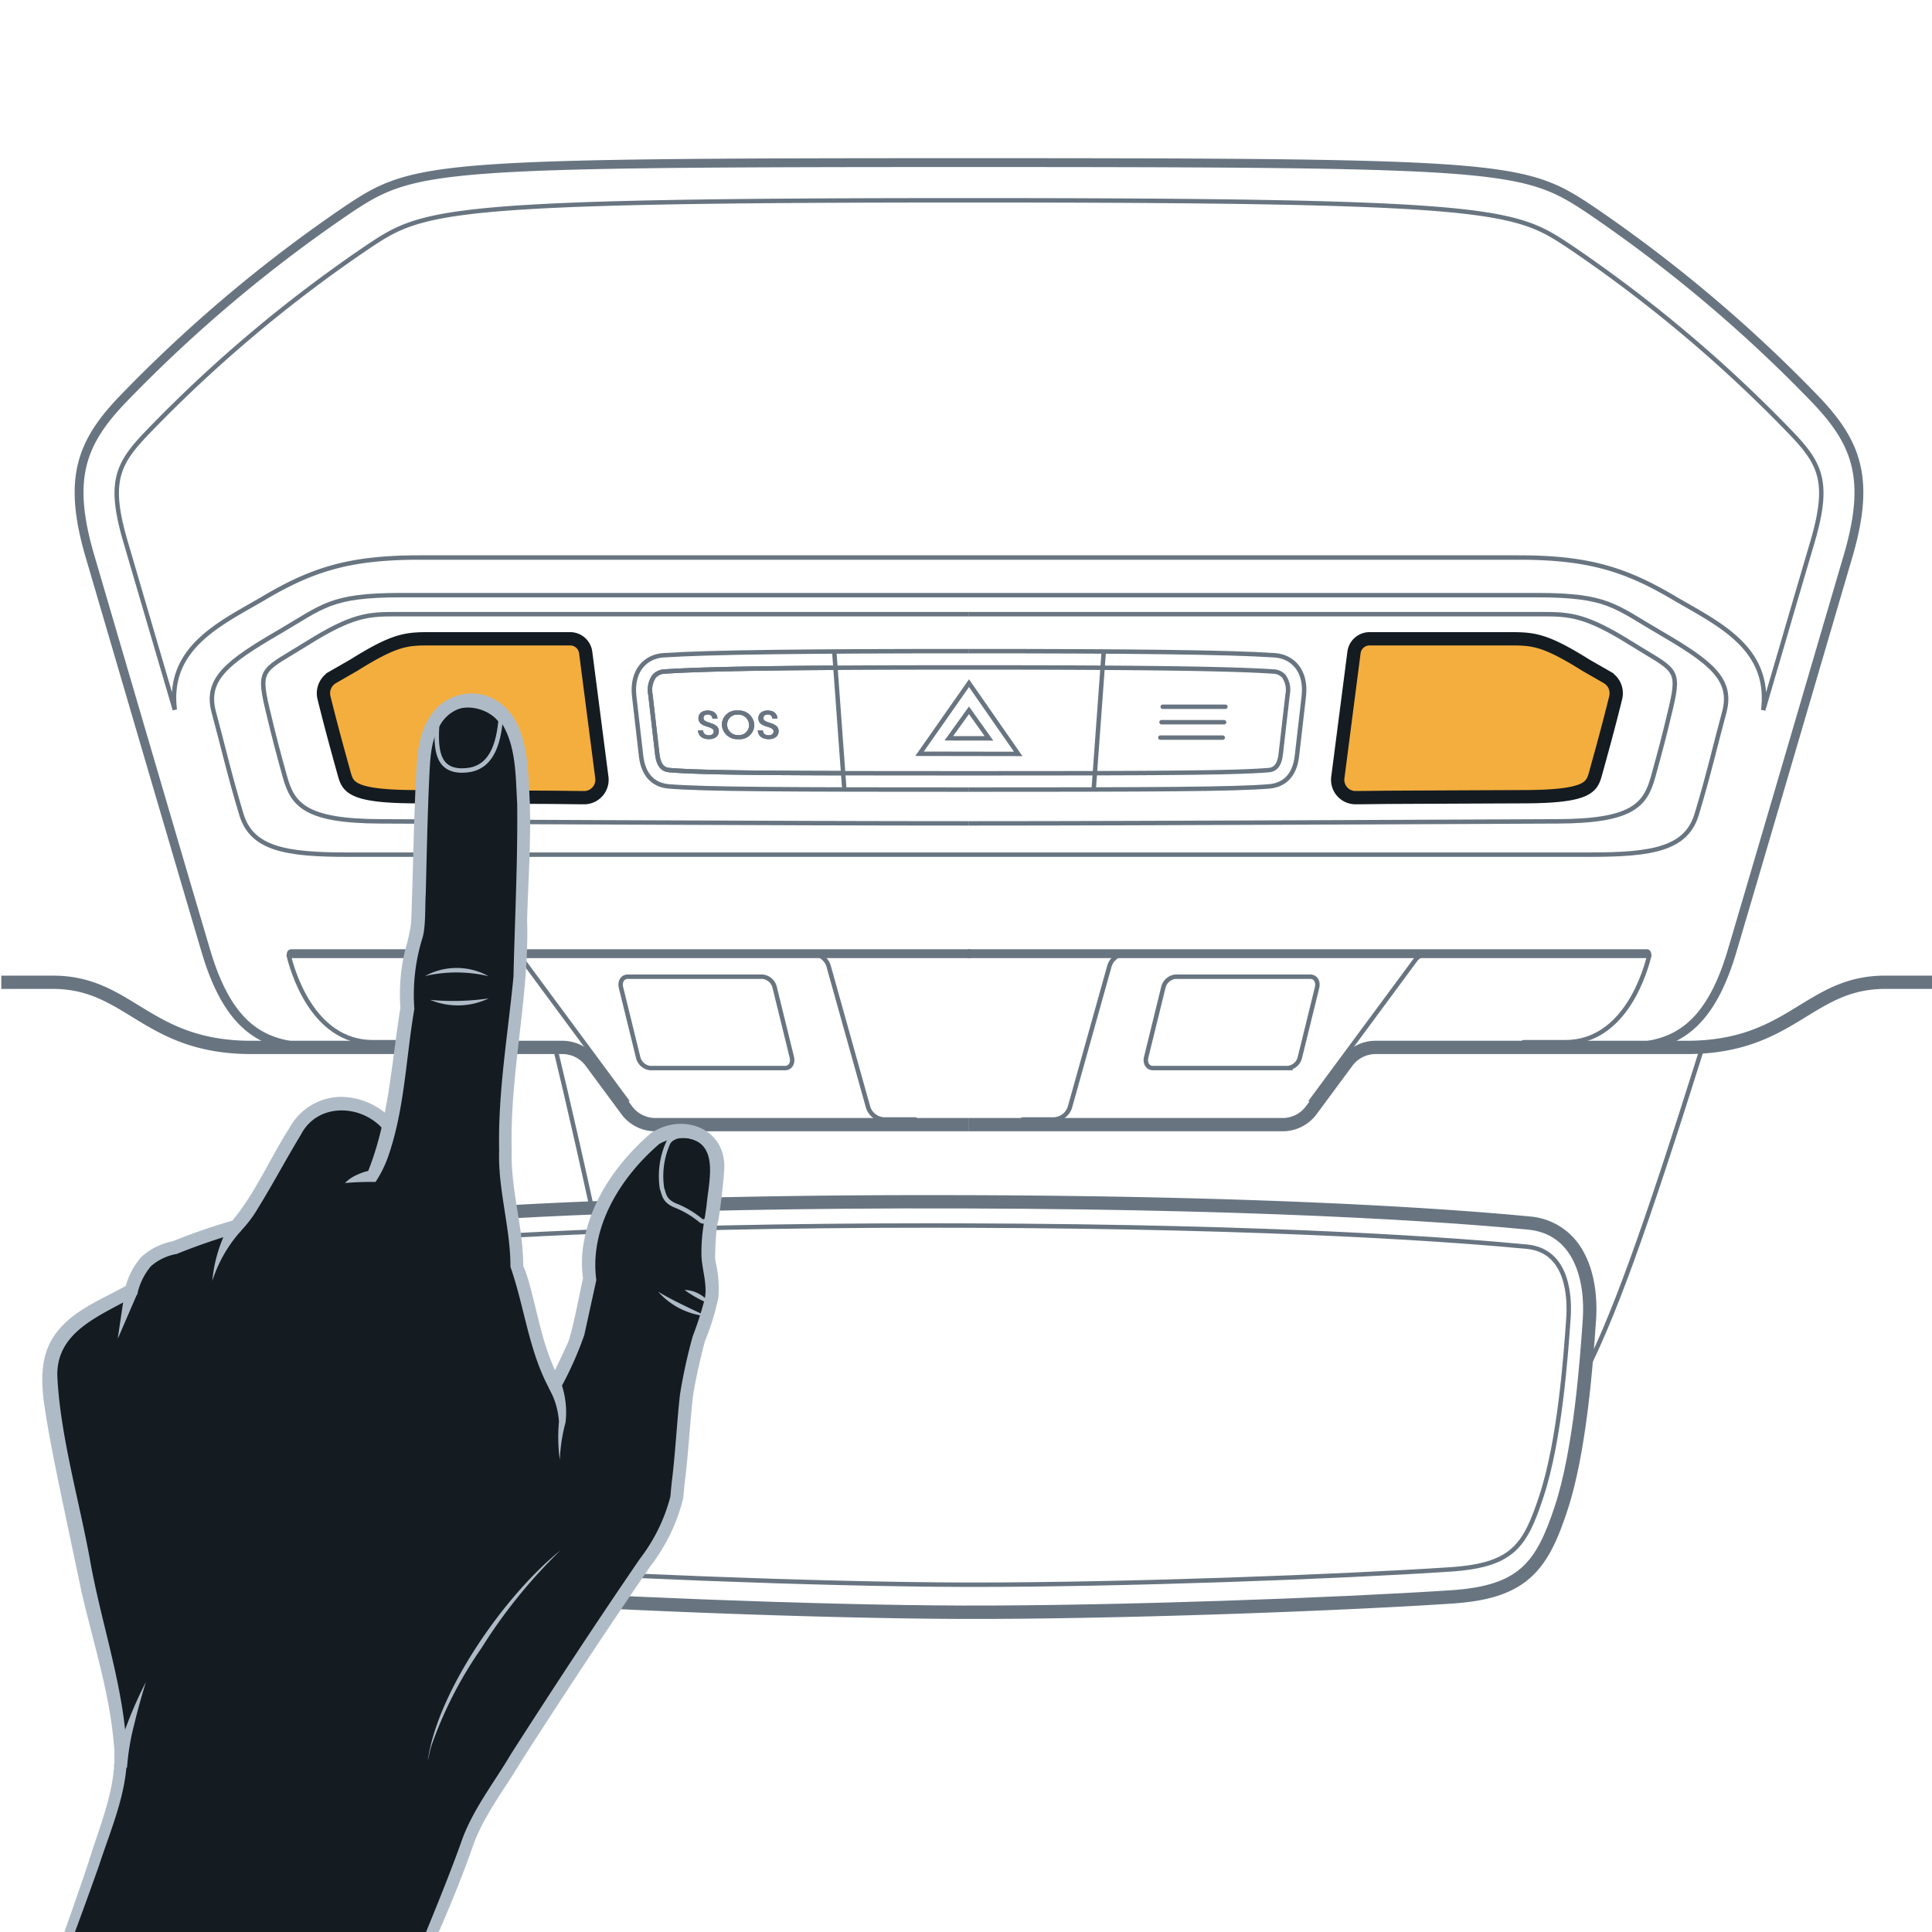 <svg xmlns="http://www.w3.org/2000/svg" width="218" height="218" viewBox="0 0 218 218"><g id="a59ff91e-4c0f-441c-99e4-9d4a7ca49c62" data-name="annotations"><g id="a5725a93-b1d5-41c4-b8b7-20ac12b498be" data-name="Offset Group"><path d="M108.677,135.107c38.124.1,58.462,1.874,63.868,2.4a7.237,7.237,0,0,1,5.006,2.531c2.031,2.4,2.5,5.978,2.288,8.969-.313,4.477-1.023,14.7-3.214,21.348-1.151,3.493-2.334,6.131-4.569,7.864-1.948,1.51-4.556,2.229-8.255,2.474-12.819.85-38.065,1.779-55.186,1.73s-42.436-1.121-55.251-2.043c-3.7-.266-6.3-1-8.243-2.52-2.228-1.745-3.4-4.389-4.537-7.889-2.163-6.663-2.832-16.888-3.126-21.366-.2-2.992.284-6.57,2.326-8.958a7.236,7.236,0,0,1,5.017-2.5C50.209,136.649,70.554,134.988,108.677,135.107Z" style="fill:none;stroke:#687581;stroke-miterlimit:10;stroke-width:0.5px"/><path d="M108.677,135.357c38.116.1,58.446,1.874,63.844,2.393a7,7,0,0,1,4.839,2.444c1.968,2.325,2.437,5.825,2.229,8.791-.313,4.486-1.022,14.672-3.2,21.287-1.15,3.49-2.315,6.062-4.486,7.744-1.89,1.466-4.439,2.179-8.118,2.423-12.813.849-38.054,1.778-55.168,1.729s-42.424-1.12-55.234-2.042c-3.678-.265-6.223-.993-8.107-2.468-2.164-1.694-3.317-4.272-4.453-7.769-2.151-6.628-2.82-16.817-3.115-21.305-.194-2.968.288-6.465,2.267-8.779a6.982,6.982,0,0,1,4.85-2.417C50.224,136.9,70.561,135.238,108.677,135.357Z" style="fill:none;stroke:#687581;stroke-miterlimit:10;stroke-width:0.5px"/><path d="M108.676,135.607c38.108.1,58.431,1.873,63.821,2.392a6.741,6.741,0,0,1,4.672,2.357c1.906,2.251,2.376,5.67,2.171,8.612-.314,4.5-1.022,14.646-3.19,21.226-1.149,3.488-2.3,5.993-4.4,7.625-1.832,1.42-4.322,2.128-7.981,2.371-12.808.848-38.043,1.777-55.151,1.728S66.2,180.8,53.4,179.877c-3.658-.264-6.144-.985-7.971-2.416-2.1-1.643-3.234-4.155-4.369-7.649-2.14-6.592-2.808-16.747-3.1-21.244-.193-2.944.291-6.36,2.207-8.6a6.734,6.734,0,0,1,4.682-2.33C50.238,137.149,70.568,135.488,108.676,135.607Z" style="fill:none;stroke:#687581;stroke-miterlimit:10;stroke-width:0.5px"/><path d="M108.675,135.857c38.1.1,58.416,1.873,63.8,2.391a6.49,6.49,0,0,1,4.5,2.27c1.844,2.177,2.316,5.515,2.113,8.432-.315,4.505-1.023,14.622-3.178,21.166-1.148,3.485-2.276,5.923-4.317,7.5-1.774,1.376-4.205,2.078-7.845,2.319-12.8.848-38.032,1.777-55.134,1.728s-42.4-1.12-55.2-2.041c-3.638-.261-6.066-.977-7.834-2.362-2.035-1.594-3.152-4.039-4.286-7.531-2.129-6.555-2.8-16.676-3.092-21.183-.191-2.918.295-6.254,2.148-8.421a6.481,6.481,0,0,1,4.515-2.244C50.253,137.4,70.575,135.738,108.675,135.857Z" style="fill:none;stroke:#687581;stroke-miterlimit:10;stroke-width:0.5px"/></g><path d="M108.675,136.107c38.092.1,58.4,1.872,63.774,2.39s6.707,5.921,6.392,10.436-1.022,14.6-3.166,21.1-4.153,9.138-11.941,9.654c-12.8.847-38.02,1.776-55.116,1.727s-42.388-1.12-55.182-2.04c-7.786-.56-9.784-3.2-11.9-9.721s-2.784-16.606-3.08-21.122,1.059-9.912,6.435-10.4S70.582,135.988,108.675,136.107Z" style="fill:none;stroke:#687581;stroke-miterlimit:10;stroke-width:0.5px"/><path d="M108.623,178.812c-16.676-.048-41.94-1.092-55.072-2.036-7.08-.51-8.438-2.686-10.266-8.316-2.062-6.35-2.694-15.98-2.964-20.092-.15-2.28.01-7.631,4.715-8.057,6.729-.61,26.023-2.029,59.779-2.029q1.9,0,3.855.007c36.06.092,56.507,1.7,63.625,2.383,4.7.453,4.841,5.8,4.682,8.084-.287,4.11-.959,13.736-3.048,20.074-1.851,5.62-3.219,7.789-10.3,8.258-12.528.83-36.625,1.726-53.709,1.726Z" style="fill:none;stroke:#687581;stroke-miterlimit:10;stroke-width:0.5px"/><path d="M109.339,126.9H73.869a4.026,4.026,0,0,1-3.218-1.719l-3.9-5.275a4.023,4.023,0,0,0-3.218-1.719H28.37c-11.9,0-13.724-7.352-22.407-7.352H.146" style="fill:none;stroke:#687581;stroke-miterlimit:10;stroke-width:1.5px"/><path d="M182.428,118.189c5.478,0,10.1-1.056,13-10.83s10.526-35.837,13.1-44.609.985-12.844-3.8-17.8a160.355,160.355,0,0,0-25.374-21.345c-7.407-4.938-9.623-5.258-70.018-5.258s-62.61.32-70.017,5.258A160.355,160.355,0,0,0,13.948,44.951c-4.782,4.955-6.374,9.028-3.8,17.8s10.2,34.835,13.1,44.609,7.518,10.83,13,10.83" style="fill:none;stroke:#687581;stroke-miterlimit:10"/><path d="M109.339,69.3H44.584c-3.058,0-4.88.128-9.89,3.264-4.919,3.08-5.635,2.7-4.554,7.287.786,3.336,1.238,5.012,2.017,7.819.875,3.152,2.321,4.983,10.779,5.009,9.5.03,44.822.228,66.4.228" style="fill:none;stroke:#687581;stroke-miterlimit:10;stroke-width:0.5px"/><path d="M66.086,73.619a1.768,1.768,0,0,0-1.753-1.541H48.678c-2.745,0-4,0-8.745,2.973l-2.4,1.379a2.073,2.073,0,0,0-.977,2.283c.738,3.007,1.528,5.88,2.265,8.531.425,1.529.73,2.632,8.07,2.655,2.778.009,7.58.031,13.574.059,3.24.014,3.154.031,5.431.047a2.016,2.016,0,0,0,2.016-2.268Z" style="fill:#f4ae3d;stroke:#141b21;stroke-miterlimit:10;stroke-width:1.5px"/><path d="M152.781,73.619a1.769,1.769,0,0,1,1.754-1.541h15.654c2.745,0,4,0,8.745,2.973l2.4,1.379a2.073,2.073,0,0,1,.977,2.283c-.738,3.007-1.528,5.88-2.265,8.531-.425,1.529-.73,2.632-8.07,2.655-2.778.009-7.58.031-13.574.059-3.24.014-3.154.031-5.431.047a2.016,2.016,0,0,1-2.016-2.268Z" style="fill:#f4ae3d;stroke:#141b21;stroke-miterlimit:10;stroke-width:1.5px"/><path d="M109.339,73.472c-18.072,0-29.166.115-34.481.466-2.045.136-3.625,1.759-3.293,4.646l.774,6.724c.262,2.285,1.519,3.292,3.129,3.426,3.949.328,13.165.36,33.871.36" style="fill:none;stroke:#687581;stroke-miterlimit:10;stroke-width:0.5px"/><path d="M109.339,67.154h64.106c7.965,0,8.737,1.243,13.8,4.189,5.84,3.4,8.316,5.317,7.307,9.045s-1.779,7.133-3.11,11.52c-1.173,3.862-4.976,4.529-11.968,4.529H39.21c-6.992,0-10.8-.667-11.968-4.529-1.331-4.387-2.1-7.793-3.111-11.52s1.468-5.645,7.308-9.045c5.058-2.946,5.83-4.189,13.8-4.189Z" style="fill:none;stroke:#687581;stroke-miterlimit:10;stroke-width:0.5px"/><path d="M109.339,69.3H174.1c3.058,0,4.88.128,9.89,3.264,4.919,3.08,5.635,2.7,4.554,7.287-.786,3.336-1.238,5.012-2.017,7.819-.875,3.152-2.321,4.983-10.779,5.009-9.5.03-44.822.228-66.4.228" style="fill:none;stroke:#687581;stroke-miterlimit:10;stroke-width:0.5px"/><path d="M109.34,75.31c-19.441,0-29.4.134-34.361.462a1.645,1.645,0,0,0-1.176.546,2.705,2.705,0,0,0-.412,2.056l.774,6.724c.195,1.7,1.015,1.768,1.455,1.805,3.859.32,13.238.353,33.72.353s29.86-.033,33.719-.353c.44-.037,1.26-.105,1.455-1.805l.774-6.724a2.705,2.705,0,0,0-.412-2.056,1.645,1.645,0,0,0-1.176-.546c-4.965-.328-14.92-.462-34.36-.462" style="fill:none;stroke:#687581;stroke-miterlimit:10;stroke-width:0.5px"/><path d="M109.339,73.472c18.073,0,29.167.115,34.482.466,2.045.136,3.625,1.759,3.293,4.646l-.774,6.724c-.262,2.285-1.519,3.292-3.129,3.426-3.949.328-13.165.36-33.872.36" style="fill:none;stroke:#687581;stroke-miterlimit:10;stroke-width:0.5px"/><line x1="32.869" y1="107.609" x2="109.339" y2="107.609" style="fill:none;stroke:#687581;stroke-linecap:round;stroke-linejoin:round"/><path d="M46.773,117.6l-4.7,0c-6.946,0-9.146-8.394-9.5-9.8" style="fill:none;stroke:#687581;stroke-linecap:round;stroke-linejoin:round;stroke-width:0.5px"/><path d="M171.906,117.6l4.7,0c6.946,0,9.146-8.394,9.5-9.8" style="fill:none;stroke:#687581;stroke-linecap:round;stroke-linejoin:round;stroke-width:0.5px"/><path d="M89.345,119.283c.166.679-.173,1.234-.755,1.234H73.355A1.581,1.581,0,0,1,72,119.283l-1.926-7.842c-.167-.678.173-1.233.755-1.233H86.058a1.581,1.581,0,0,1,1.361,1.233Z" style="fill:none;stroke:#687581;stroke-miterlimit:10;stroke-width:0.5px"/><line x1="185.81" y1="107.609" x2="109.339" y2="107.609" style="fill:none;stroke:#687581;stroke-linecap:round;stroke-linejoin:round"/><path d="M129.334,119.283c-.166.679.173,1.234.755,1.234h15.235a1.581,1.581,0,0,0,1.36-1.234l1.926-7.842c.167-.678-.173-1.233-.755-1.233H132.621a1.581,1.581,0,0,0-1.361,1.233Z" style="fill:none;stroke:#687581;stroke-miterlimit:10;stroke-width:0.5px"/><path d="M103.274,126.317H99.745a1.988,1.988,0,0,1-1.838-1.551l-4.369-15.605a1.987,1.987,0,0,0-1.837-1.552H81.968" style="fill:none;stroke:#687581;stroke-linecap:round;stroke-linejoin:round;stroke-width:0.5px"/><path d="M115.405,126.317h3.529a1.988,1.988,0,0,0,1.838-1.551l4.369-15.605a1.987,1.987,0,0,1,1.837-1.552h7.027" style="fill:none;stroke:#687581;stroke-linecap:round;stroke-linejoin:round;stroke-width:0.5px"/><path d="M70.841,124.373l-11.808-15.98a1.831,1.831,0,0,0-1.465-.784H54.985" style="fill:none;stroke:#687581;stroke-miterlimit:10;stroke-width:0.5px"/><path d="M109.339,126.9H144.81a4.026,4.026,0,0,0,3.218-1.719l3.9-5.275a4.023,4.023,0,0,1,3.218-1.719h35.166c11.9,0,13.724-7.352,22.407-7.352h7.29" style="fill:none;stroke:#687581;stroke-miterlimit:10;stroke-width:1.5px"/><path d="M147.838,124.373l11.808-15.98a1.83,1.83,0,0,1,1.465-.784h2.583" style="fill:none;stroke:#687581;stroke-miterlimit:10;stroke-width:0.5px"/><line x1="131.195" y1="79.747" x2="138.273" y2="79.747" style="fill:none;stroke:#687581;stroke-linecap:round;stroke-linejoin:round;stroke-width:0.5px"/><line x1="131.061" y1="81.493" x2="138.122" y2="81.493" style="fill:none;stroke:#687581;stroke-linecap:round;stroke-linejoin:round;stroke-width:0.5px"/><line x1="130.928" y1="83.23" x2="137.971" y2="83.23" style="fill:none;stroke:#687581;stroke-linecap:round;stroke-linejoin:round;stroke-width:0.5px"/><path d="M80.961,81.081h-.575a.476.476,0,0,0-.532-.459c-.3,0-.479.152-.471.41.009.276.225.366.687.517.738.227,1.024.476,1.037.938.016.581-.451.918-1.105.918-.78,0-1.213-.4-1.242-.989h.574c.021.355.255.55.66.55.361,0,.548-.186.541-.444-.007-.239-.209-.368-.706-.52-.63-.186-1-.418-1.019-.93s.364-.9,1.046-.9C80.5,80.175,80.923,80.484,80.961,81.081Z" style="fill:#687581"/><path d="M85.11,81.789a1.626,1.626,0,0,1-1.783,1.616,1.731,1.731,0,0,1-1.875-1.616,1.627,1.627,0,0,1,1.794-1.614A1.719,1.719,0,0,1,85.11,81.789Zm-3.063,0a1.187,1.187,0,0,0,1.268,1.155,1.118,1.118,0,0,0,1.206-1.155,1.18,1.18,0,0,0-1.263-1.149A1.114,1.114,0,0,0,82.047,81.789Z" style="fill:#687581"/><path d="M87.722,81.081h-.574a.471.471,0,0,0-.528-.459c-.3,0-.481.152-.475.41.006.276.221.366.682.517.735.227,1.019.476,1.028.938.011.581-.459.918-1.113.918-.78,0-1.21-.4-1.233-.989h.574c.017.355.25.55.655.55.36,0,.55-.186.545-.444,0-.239-.206-.368-.7-.52-.629-.186-1-.418-1.011-.93s.373-.9,1.055-.9C87.267,80.175,87.69,80.484,87.722,81.081Z" style="fill:#687581"/><path d="M62.625,118.189s1.683,6.817,4.263,18.605" style="fill:none;stroke:#687581;stroke-miterlimit:10;stroke-width:0.5px"/><path d="M192.109,118.13c-6.52,20.709-10.139,30.919-13.859,37.905" style="fill:none;stroke:#687581;stroke-miterlimit:10;stroke-width:0.5px"/><path d="M204.513,61.147c-.771,2.618-2,6.786-3.4,11.6-.679,2.314-1.413,4.812-2.159,7.374.891-6.97-5-9.695-9.814-12.5-5.625-3.355-9.813-4.712-17.813-4.712H47.357c-8.015,0-12.2,1.363-17.813,4.712-4.8,2.788-10.693,5.513-9.82,12.461-.746-2.547-1.474-5.031-2.153-7.338-1.413-4.811-2.632-8.979-3.4-11.6-2.019-6.864-.891-8.881,2.6-12.49A155.507,155.507,0,0,1,41.432,27.91C47.709,23.721,49.4,22.6,109.338,22.6s61.634,1.125,67.912,5.314a155.817,155.817,0,0,1,24.661,20.747C205.4,52.266,206.526,54.283,204.513,61.147Z" style="fill:none;stroke:#687581;stroke-miterlimit:10;stroke-width:0.5px"/><polygon points="109.339 77.085 103.758 85.052 114.89 85.07 109.339 77.085" style="fill:none;stroke:#687581;stroke-miterlimit:10;stroke-width:0.5px"/><polygon points="109.334 80.146 107.063 83.307 111.592 83.314 109.334 80.146" style="fill:none;stroke:#687581;stroke-miterlimit:10;stroke-width:0.5px"/><line x1="124.544" y1="73.511" x2="123.408" y2="89.079" style="fill:none;stroke:#687581;stroke-miterlimit:10;stroke-width:0.5px"/><line x1="94.135" y1="73.511" x2="95.271" y2="89.079" style="fill:none;stroke:#687581;stroke-miterlimit:10;stroke-width:0.5px"/><path d="M80.961,81.081h-.575a.476.476,0,0,0-.532-.459c-.3,0-.479.152-.471.41.009.276.225.366.687.517.738.227,1.024.476,1.037.938.016.581-.451.918-1.105.918-.78,0-1.213-.4-1.242-.989h.574c.021.355.255.55.66.55.361,0,.548-.186.541-.444-.007-.239-.209-.368-.706-.52-.63-.186-1-.418-1.019-.93s.364-.9,1.046-.9C80.5,80.175,80.923,80.484,80.961,81.081Z" style="fill:#687581"/><path d="M85.11,81.789a1.626,1.626,0,0,1-1.783,1.616,1.731,1.731,0,0,1-1.875-1.616,1.627,1.627,0,0,1,1.794-1.614A1.719,1.719,0,0,1,85.11,81.789Zm-3.063,0a1.187,1.187,0,0,0,1.268,1.155,1.118,1.118,0,0,0,1.206-1.155,1.18,1.18,0,0,0-1.263-1.149A1.114,1.114,0,0,0,82.047,81.789Z" style="fill:#687581"/><path d="M87.722,81.081h-.574a.471.471,0,0,0-.528-.459c-.3,0-.481.152-.475.41.006.276.221.366.682.517.735.227,1.019.476,1.028.938.011.581-.459.918-1.113.918-.78,0-1.21-.4-1.233-.989h.574c.017.355.25.55.655.55.36,0,.55-.186.545-.444,0-.239-.206-.368-.7-.52-.629-.186-1-.418-1.011-.93s.373-.9,1.055-.9C87.267,80.175,87.69,80.484,87.722,81.081Z" style="fill:#687581"/><path d="M94.27,75.348c-9.9.06-15.817.2-19.29.424a1.646,1.646,0,0,0-1.177.546,2.705,2.705,0,0,0-.412,2.056l.773,6.724c.2,1.7,1.016,1.768,1.456,1.805,2.823.234,8.6.315,19.517.341" style="fill:none;stroke:#687581;stroke-miterlimit:10;stroke-width:0.5px"/><path d="M13.488,200.533c.05-.392.085-.794.107-1.216a.039.039,0,0,1,0-.022c.3-6.385-2.792-15.6-3.8-20.846-1.083-5.587-3.459-15.834-4.059-20.9s1.192-6.823,2.673-8.139,3.709-2.28,6.439-3.82c1.039-3.771,2.811-4.216,4.673-4.753s3.943-1.684,7.108-2.439c1.557-1.435,3.785-5.939,6.714-10.8s8.519-3.137,10.615-.477c.568-2.834,2-13.3,2-13.3-.405-4.648,1.024-7.823,1.174-9.265s.307-14.125.686-19,3.137-6.527,5.047-6.586,5.161.633,5.9,7.126c.816,7.2-.095,14.862,0,19.989s-.981,11.1-1.29,13.922-.664,10.867-.279,13.543,1.181,6.971,1.12,9.276c0,0,1.038,3.049,1.862,6.766a29.259,29.259,0,0,0,2.419,6.7,55.877,55.877,0,0,0,2.559-5.614c.2-.984,1.392-6.4,1.392-6.4s-1.736-7.84,7.331-15.783c2.234-1.456,5.714-1.288,6.745,1.484-1.671-2.063-4.446-2.348-5.224-1.036a9.145,9.145,0,0,0-.7,5.149c.262.722.217,1.463,1.717,2.012a10.79,10.79,0,0,1,2.653,1.611.5.5,0,0,0,.771-.22l.6-1.688.1.013a9.387,9.387,0,0,1-.419,2.326s-.289,3.4-.2,4,.789,3.1.221,5c0,0-.175.611-.407,1.363a25.787,25.787,0,0,1-.867,2.509,49.867,49.867,0,0,0-1.638,8.588c-.153,3.309-.781,7.977-.84,9.134s-1.235,4.284-3.426,7.317-19.071,28.378-19.917,30.98c-3.185,9.848-13.345,29.7-14.408,39.908-12.1,7.037-33.661-1.974-42.9,3.064C-4.259,250.013,12.662,206.907,13.488,200.533Z" style="fill:#141b21"/><path d="M75.4,128.946a9.145,9.145,0,0,0-.7,5.149c.262.722.217,1.463,1.717,2.012a10.79,10.79,0,0,1,2.653,1.611.5.5,0,0,0,.771-.22l.6-1.688.1.013c.1-.811.218-1.9.35-3.362a5.508,5.508,0,0,0-.27-2.479C78.952,127.919,76.177,127.634,75.4,128.946Z" style="fill:#141b21"/><path d="M38.638,246.948a53.973,53.973,0,0,1,3.129-12.813c3.021-8.831,7.025-17.31,10.2-26.061,1.231-3.721,3.736-6.837,5.7-10.171,4.749-7.414,9.559-14.748,14.545-22.027a19.513,19.513,0,0,0,3.438-7.027c.026-.414.108-1.218.15-1.63.411-3.222.565-6.655.928-9.871a59.811,59.811,0,0,1,1.434-6.56,39.413,39.413,0,0,0,1.265-3.873c.554-1.779-.3-3.736-.28-5.51a19.717,19.717,0,0,1,.332-3.69c-.1.171-.049.094-.062.112l.007-.025.024-.086.048-.214c.08-.315.172-1.117.229-1.442.2-2.587,1.517-6.973-2.113-7.626a5.224,5.224,0,0,0-3.225.651c-4.4,3.771-7.9,9.441-7.1,15.357l-1.359,6.2a39.63,39.63,0,0,1-2.668,5.983l-.656,1.291-.654-1.277c-2.3-4.283-2.767-9.174-4.355-13.7.025-4.3-1.431-8.753-1.271-13.121-.149-6.584.988-13.085,1.614-19.6.155-6.493.492-13.1.42-19.554-.188-3.116-.1-6.462-1.779-9.119a4.046,4.046,0,0,0-6.927.288c-1.08,1.778-1.113,3.9-1.22,5.979-.2,4.341-.28,8.7-.393,13.067-.091,1.313.022,3.837-.4,5.05a21.507,21.507,0,0,0-.884,7.908c-.97,5.637-1.093,11.476-3.045,16.911a13.492,13.492,0,0,1-1.329,2.615c-1.16-.005-2.277.016-3.46.127a4.307,4.307,0,0,1,1.416-.949,5.99,5.99,0,0,1,1.637-.5l-.54.364c2.427-5.907,2.733-12.429,3.746-18.691a21.152,21.152,0,0,1,.551-6.566,20,20,0,0,0,.663-3.06c.21-5.412.277-10.929.544-16.349.111-2.239.2-4.664,1.455-6.679a5.537,5.537,0,0,1,6.451-2.565c4.875,1.7,4.7,7.918,4.944,12.128.134,4.407-.185,8.79-.309,13.121.268,8.746-1.978,17.332-1.738,26.077-.132,4.448,1.293,8.527,1.3,13.027.934,2,1.747,7,2.85,9.948a27.612,27.612,0,0,0,1.364,3.151l-1.31.014c.687-1.346,1.416-2.877,2.039-4.264.518-.816,1.564-6.56,1.831-7.576v.326a13.06,13.06,0,0,1,.168-4.819c.966-4.668,3.939-8.731,7.474-11.775,3.676-2.418,8.675-.47,8.247,4.325-.109,1.623-.345,3.52-.58,5.12a7.8,7.8,0,0,1-.237,1.061.925.925,0,0,1-.111.228l.13-.368a37.278,37.278,0,0,0-.216,3.905,13.418,13.418,0,0,1,.37,4.29,28.345,28.345,0,0,1-1.522,4.933c-.385,1.411-1.067,4.3-1.35,6.223-.35,3.113-.525,6.665-.936,9.807-.05.4-.12,1.246-.155,1.652a20.485,20.485,0,0,1-3.7,7.683c-4.956,7.212-9.8,14.569-14.539,21.947-1.917,3.247-4.371,6.294-5.577,9.875-4.549,12.935-11.838,24.918-14.633,38.418Z" style="fill:#aebbc7"/><path d="M63.242,174.937a58.764,58.764,0,0,0-8.914,11.025,45.73,45.73,0,0,0-5.646,11.018c-.179.564-.276,1.15-.419,1.728,1.081-7.909,8.8-18.814,14.979-23.771Z" style="fill:#aebbc7"/><path d="M63.29,156a9.881,9.881,0,0,1,.525,4.5,18.724,18.724,0,0,0-.644,4.245,18.685,18.685,0,0,1-.1-4.318,8.93,8.93,0,0,0-1.163-3.853L63.29,156Z" style="fill:#aebbc7"/><path d="M80.141,147.149a13.025,13.025,0,0,1-2.9-1.595,3.589,3.589,0,0,1,2.9,1.595Z" style="fill:#aebbc7"/><path d="M79.732,148.514a8.3,8.3,0,0,1-5.471-2.769c1.522.94,3.84,2,5.471,2.769Z" style="fill:#aebbc7"/><path d="M80.442,135.809l-.6,1.687a.492.492,0,0,1-.77.221,10.818,10.818,0,0,0-2.652-1.609c-1.5-.553-1.457-1.291-1.721-2.013a9.18,9.18,0,0,1,.7-5.151c.823-1.382,3.868-.99,5.493,1.4" style="fill:none;stroke:#aebbc7;stroke-miterlimit:10;stroke-width:0.5px"/><path d="M43.367,127.578c-2.421-2.985-7.514-3.262-9.436.489-1.635,2.7-3.121,5.5-4.784,8.2A13.989,13.989,0,0,1,27,139.076l-.2.049a68.937,68.937,0,0,0-6.858,2.365,5.941,5.941,0,0,0-2.92,1.391,7.447,7.447,0,0,0-1.544,3.2c-3.806,2.268-9.088,3.957-9.011,9.11.285,6.589,2.443,14.054,3.65,20.613,1.21,6.981,3.6,13.678,4.139,20.835.469,4.86-1.646,9.42-3.105,13.921C6.44,223.877,1.2,236.99-4.26,250.011c3.415-9.55,11.147-30.6,14.241-39.85,1.329-4.39,3.352-8.764,2.858-13.423-.486-5.757-2.33-11.441-3.645-17.131-.451-2.164-1.707-8.118-2.18-10.364-.716-3.468-1.447-6.938-1.974-10.45-.364-2.427-.537-5.108.676-7.414,1.849-3.39,5.759-4.7,8.759-6.447l-.354.454a8.236,8.236,0,0,1,1.824-3.549,7.315,7.315,0,0,1,3.556-1.781,67.348,67.348,0,0,1,6.952-2.391l-.335.179c2.635-3.087,4.323-7.107,6.528-10.55a6.713,6.713,0,0,1,5.761-3.528,8.018,8.018,0,0,1,6.138,2.883l-1.178.929Z" style="fill:#aebbc7"/><path d="M27.207,138.87a15.513,15.513,0,0,0-3.249,5.657,16.076,16.076,0,0,1,2.088-6.607l1.161.95Z" style="fill:#aebbc7"/><polygon points="15.562 145.801 13.282 151.077 14.126 145.369 15.562 145.801 15.562 145.801" style="fill:#aebbc7"/><path d="M56.482,81.317c-1.565-2.031-5.312-2.584-7.118.049-.272,3.194-.02,5.567,2.763,5.577S56.144,84.917,56.482,81.317Z" style="fill:none;stroke:#aebbc7;stroke-miterlimit:10;stroke-width:0.5px"/><path d="M55.129,110.151a15.751,15.751,0,0,0-7.172-.017,7.441,7.441,0,0,1,7.172.017Z" style="fill:#aebbc7"/><path d="M55.135,112.657a8.043,8.043,0,0,1-6.583.166,27.8,27.8,0,0,0,6.583-.166Z" style="fill:#aebbc7"/><path d="M12.84,199.3a45.692,45.692,0,0,1,3.63-9.519c-.5,1.6-.948,3.218-1.336,4.841a26.668,26.668,0,0,0-.8,4.835L12.84,199.3Z" style="fill:#aebbc7"/></g></svg>
